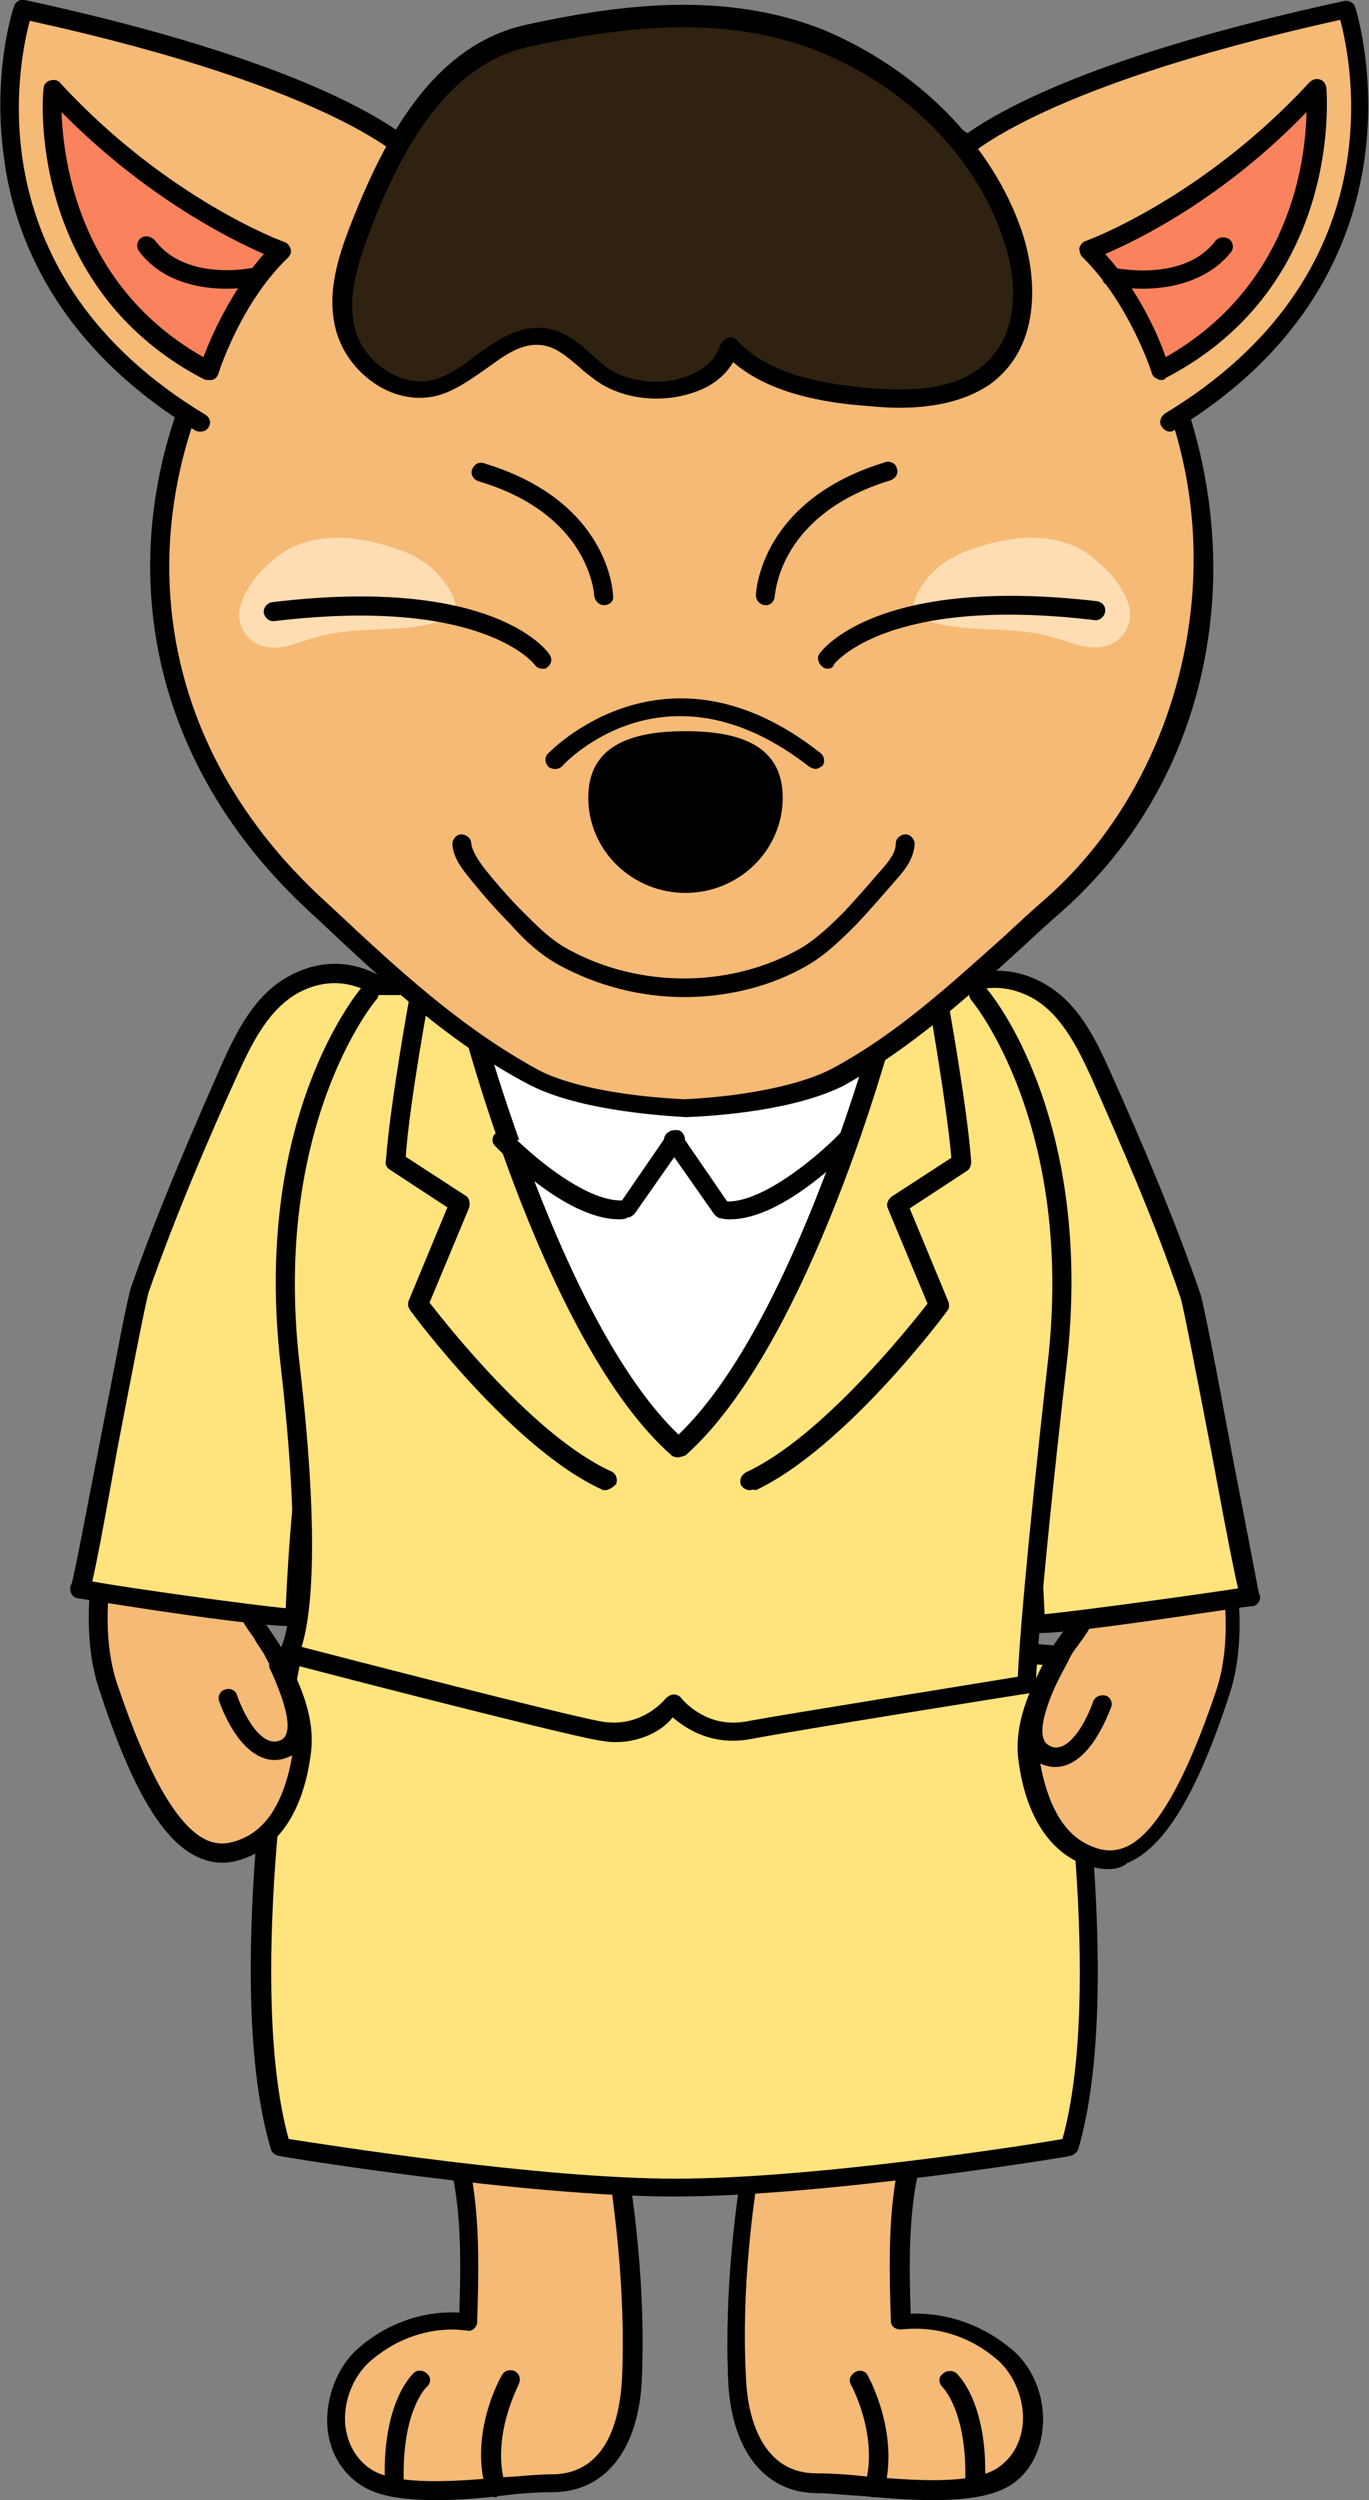<?xml version="1.0" encoding="utf-8"?>
<!-- Generator: Adobe Illustrator 26.5.0, SVG Export Plug-In . SVG Version: 6.00 Build 0)  -->
<svg version="1.1" id="레이어_1" xmlns="http://www.w3.org/2000/svg" xmlns:xlink="http://www.w3.org/1999/xlink" x="0px"
	 y="0px" viewBox="0 0 138 252" style="enable-background:new 0 0 138 252;" xml:space="preserve">
<rect x="0" y="0" width="138" height="252" fill="#808080" stroke="none"/>
<g>
	<g>
		<g>
			<path style="fill:#F4BA76;" d="M101.1,187.1c0.6,5.8,1.1,12-1.7,17.1c-1.3,2.3-3.1,4.1-4.6,6.3c-4.5,6.8-4.3,15.4-4,23.5
				c3.9-0.4,7.7,0.8,10.6,3.4c3.4,3,4,9.5-0.3,12.3c-4.1,2.6-13.8,0.7-18.7,0.7c-6,0-7.8-5.7-8.1-10.5c-0.4-7.9,0.4-16.5,1.9-24.2
				c0.3-1.5,0.6-3,1.1-4.4c0.8-2.1,2-4,3.1-5.9c2.6-4.1-0.2-9.7-0.7-14.5c-0.3-2.5-0.5-5.3,1.2-7.1c1.2-1.2,2.9-1.6,4.6-1.8
				c4.3-0.5,8.6,0,12.6,1.5c0.9,0.3,1.9,0.8,2.6,1.5C101.5,185.6,101,186.1,101.1,187.1z"/>
			<path d="M94,252c-2.3,0-4.7-0.2-6.9-0.4c-1.8-0.1-3.5-0.3-4.7-0.3c-5.3,0-8.7-4.3-9-11.4c-0.4-9.2,0.8-18.4,1.9-24.4
				c0.3-1.5,0.6-3,1.1-4.6c0.8-2.2,2-4.2,3.2-6.1c1.6-2.6,0.8-6.1,0-9.4c-0.3-1.5-0.7-3-0.8-4.4c-0.3-2.4-0.6-5.7,1.5-7.8
				c1.4-1.5,3.5-1.9,5.2-2.1c4.4-0.5,8.9,0,13.1,1.6c1,0.4,2.1,0.9,2.9,1.7c0.8,0.8,0.7,1.5,0.6,2.1c0,0.2-0.1,0.4,0,0.7l0,0
				c0.7,6.6,1,12.5-1.8,17.7c-0.8,1.4-1.7,2.6-2.7,3.8c-0.7,0.8-1.3,1.7-1.9,2.6c-4,6-4.2,13.5-3.9,21.9c3.8-0.1,7.4,1.2,10.3,3.7
				c2.1,1.8,3.3,4.9,3,7.8c-0.2,2.5-1.4,4.7-3.4,5.9C99.8,251.7,97,252,94,252z M88.7,182.7c-1,0-2,0.1-3.1,0.2
				c-1.3,0.2-3,0.5-4,1.5c-1.4,1.4-1.3,3.7-1,6.3c0.1,1.3,0.5,2.7,0.8,4.2c0.9,3.8,1.7,7.6-0.3,10.8c-1.1,1.8-2.3,3.7-3.1,5.7
				c-0.5,1.4-0.8,2.9-1,4.3c-1.1,6-2.3,15-1.8,24c0.1,2.9,1.1,9.6,7.1,9.6c1.4,0,3.1,0.1,4.9,0.3c4.7,0.4,10.6,0.9,13.3-0.8
				c1.5-1,2.4-2.5,2.6-4.5c0.2-2.3-0.8-4.8-2.4-6.3c-2.8-2.5-6.3-3.6-9.9-3.2c-0.3,0-0.5-0.1-0.7-0.2c-0.2-0.2-0.3-0.4-0.3-0.7
				c-0.3-9.2-0.3-17.3,4.2-24c0.6-0.9,1.3-1.8,2-2.7c0.9-1.2,1.8-2.3,2.5-3.5c2.6-4.6,2.3-10.2,1.6-16.5l0,0c0-0.4,0-0.8,0-1.1
				c0-0.4,0-0.4-0.1-0.5c-0.6-0.6-1.4-0.9-2.2-1.3C95,183.3,91.9,182.7,88.7,182.7z"/>
		</g>
		<path d="M98.3,251.1C98.3,251.1,98.3,251.1,98.3,251.1c-0.6,0-1-0.5-1-1c0.2-7.1-2.3-9.5-2.3-9.5c-0.4-0.4-0.4-1,0-1.3
			c0.4-0.4,1-0.4,1.4-0.1c0.1,0.1,3.2,2.9,2.9,11C99.2,250.7,98.8,251.1,98.3,251.1z"/>
		<path d="M88.2,251.7c-0.1,0-0.2,0-0.3,0c-0.5-0.1-0.8-0.7-0.7-1.2c1.4-5-1.4-10.1-1.4-10.1c-0.3-0.5-0.1-1,0.4-1.3
			c0.5-0.3,1.1-0.1,1.3,0.4c0.1,0.2,3.2,5.8,1.6,11.6C89,251.4,88.6,251.7,88.2,251.7z"/>
	</g>
	<g>
		<g>
			<path style="fill:#F4BA76;" d="M36.9,187.1c-0.6,5.8-1.1,12,1.7,17.1c1.3,2.3,3.1,4.1,4.6,6.3c4.5,6.8,4.3,15.4,4,23.5
				c-3.9-0.4-7.7,0.8-10.6,3.4c-3.4,3-4,9.5,0.3,12.3c4.1,2.6,13.8,0.7,18.7,0.7c6,0,7.8-5.7,8.1-10.5c0.4-7.9-0.4-16.5-1.9-24.2
				c-0.3-1.5-0.6-3-1.1-4.4c-0.8-2.1-2-4-3.1-5.9c-2.6-4.1,0.2-9.7,0.7-14.5c0.3-2.5,0.5-5.3-1.2-7.1c-1.2-1.2-2.9-1.6-4.6-1.8
				c-4.3-0.5-8.6,0-12.6,1.5c-0.9,0.3-1.9,0.8-2.6,1.5C36.5,185.6,37,186.1,36.9,187.1z"/>
			<path d="M44,252c-3,0-5.8-0.3-7.6-1.5c-2-1.3-3.2-3.4-3.4-5.9c-0.2-2.9,1-6,3-7.8c2.9-2.6,6.6-3.9,10.3-3.7
				c0.3-8.4,0.1-15.9-3.9-21.9c-0.6-0.9-1.3-1.7-1.9-2.6c-0.9-1.2-1.9-2.4-2.7-3.8c-3.1-5.5-2.4-12.3-1.8-17.7c0-0.2,0-0.4,0-0.7
				c-0.1-0.5-0.1-1.3,0.6-2.1c0.8-0.8,1.9-1.3,2.9-1.7c4.2-1.5,8.7-2.1,13.1-1.6c1.7,0.2,3.8,0.6,5.2,2.1c2.1,2.2,1.7,5.4,1.5,7.8
				c-0.2,1.4-0.5,3-0.8,4.4c-0.8,3.4-1.6,6.9,0,9.4c1.2,1.9,2.4,3.9,3.2,6.1c0.5,1.5,0.8,3.1,1.1,4.6c1.1,6.1,2.3,15.2,1.9,24.4
				c-0.3,7.1-3.7,11.4-9,11.4c-1.3,0-3,0.1-4.7,0.3C48.7,251.8,46.3,252,44,252z M45.7,234.8c-3.1,0-6,1.1-8.5,3.3
				c-1.6,1.5-2.6,3.9-2.4,6.3c0.2,1.9,1.1,3.5,2.6,4.5c2.7,1.7,8.6,1.2,13.3,0.8c1.8-0.1,3.5-0.3,4.9-0.3c5.8,0,6.9-6,7.1-9.6
				c0.4-9-0.8-18-1.8-24c-0.3-1.4-0.5-2.9-1-4.3c-0.7-2-1.9-3.9-3.1-5.7c-2-3.2-1.1-7.1-0.3-10.8c0.3-1.5,0.7-2.9,0.8-4.2
				c0.3-2.6,0.4-4.9-1-6.3c-1-1.1-2.7-1.4-4-1.5c-4.1-0.5-8.3,0-12.2,1.4c-0.8,0.3-1.7,0.7-2.2,1.3c-0.1,0.1-0.1,0.1-0.1,0.5
				c0,0.3,0.1,0.6,0,1.1l0,0c-0.7,6.3-1,11.9,1.6,16.5c0.7,1.2,1.6,2.4,2.5,3.5c0.7,0.9,1.4,1.8,2,2.7c4.5,6.7,4.5,14.9,4.2,24
				c0,0.3-0.1,0.5-0.3,0.7c-0.2,0.2-0.5,0.3-0.7,0.2C46.7,234.9,46.2,234.8,45.7,234.8z M36.9,187.1L36.9,187.1L36.9,187.1z"/>
		</g>
		<path d="M39.8,251.1c-0.5,0-1-0.4-1-0.9c-0.3-8.1,2.8-10.9,2.9-11c0.4-0.4,1-0.3,1.4,0.1c0.4,0.4,0.3,1-0.1,1.3
			c-0.1,0.1-2.5,2.5-2.3,9.5C40.8,250.7,40.4,251.1,39.8,251.1C39.8,251.1,39.8,251.1,39.8,251.1z"/>
		<path d="M49.9,251.7c-0.4,0-0.8-0.3-0.9-0.7c-1.7-5.7,1.4-11.3,1.6-11.6c0.3-0.5,0.8-0.6,1.3-0.4c0.5,0.3,0.6,0.8,0.4,1.3
			c0,0.1-2.8,5.2-1.4,10.1c0.1,0.5-0.2,1-0.7,1.2C50,251.7,50,251.7,49.9,251.7z"/>
	</g>
	<g>
		<path style="fill:#FFE37D;" d="M106.9,167l-38.9-3l-38.9,3c0,0-5.7,33.1-0.9,49.4c0,0,24.5,4.1,39.7,4.1s39.7-4.1,39.7-4.1
			C112.6,200,106.9,167,106.9,167z"/>
		<path d="M68,221.4c-15.1,0-39.6-4-39.9-4.1c-0.4-0.1-0.7-0.3-0.8-0.7c-4.9-16.4,0.6-48.5,0.9-49.9c0.1-0.4,0.4-0.8,0.9-0.8l38.8-3
			l39,3c0.4,0,0.8,0.4,0.9,0.8c0.2,1.4,5.7,33.5,0.9,49.9c-0.1,0.3-0.4,0.6-0.8,0.7C107.7,217.4,83.1,221.4,68,221.4z M29.1,215.6
			c3.9,0.6,25.3,4,39,4s35.1-3.3,39-4c4.1-14.8-0.2-42.8-0.9-47.7l-38.1-3l-37.9,3C29.2,172.7,25,200.8,29.1,215.6z"/>
	</g>
	<g>
		<g>
			<g>
				<path style="fill:#F4BA76;" d="M108.4,121.3c0,0,20.6,32.2,14.9,49.4s-10.5,17.9-14.3,16c-3.4-1.7-4.8-5.7-5.3-9.2
					c-0.6-3.7,1.2-7.3,3-10.6c0.9-1.6,2.4-3.1,2.8-4.8c0.2-0.7,0.2-1.5,0.1-2.3c-0.6-7.4-4.1-14.7-6.8-21.5
					c-1.9-4.8-3.8-9.6-5.7-14.4L108.4,121.3z"/>
				<path d="M111.7,188.4c-1,0-2.1-0.3-3.2-0.8c-3-1.5-5.1-4.9-5.8-9.9c-0.6-3.9,1.1-7.5,3.1-11.2c0.3-0.6,0.8-1.2,1.2-1.8
					c0.7-1,1.3-1.9,1.5-2.8c0.1-0.6,0.2-1.2,0.1-2c-0.4-6-2.9-11.9-5.3-17.7c-0.5-1.2-1-2.4-1.5-3.6c-1.9-4.8-3.8-9.6-5.7-14.4
					c-0.1-0.3-0.1-0.5,0-0.8c0.1-0.2,0.4-0.4,0.6-0.5l11.2-2.6c0.4-0.1,0.8,0.1,1,0.4c0.9,1.3,20.8,32.8,15,50.2
					c-3.3,10.1-6.6,15.4-10.3,16.9C113.2,188.2,112.5,188.4,111.7,188.4z M98.5,124.6c1.7,4.5,3.5,8.9,5.3,13.4
					c0.5,1.2,1,2.4,1.5,3.6c2.4,5.9,4.9,11.9,5.4,18.2c0.1,1,0,1.8-0.1,2.5c-0.3,1.3-1.1,2.4-1.9,3.5c-0.4,0.5-0.8,1.1-1,1.6
					c-1.9,3.5-3.4,6.6-2.9,10c0.5,3,1.7,7,4.8,8.5c1.4,0.7,2.6,0.8,3.8,0.3c3-1.2,6.1-6.6,9.2-15.8c5.1-15.4-11.7-43.7-14.4-48
					L98.5,124.6z"/>
			</g>
			<g>
				<g>
					<path style="fill:#FFE37D;" d="M91.5,109.7c0.5,3.8,2.5,7.1,4.1,10.6c6.4,13.6,8.1,28.6,8.8,43.4c0,0.4,19.9-2.4,21.6-2.8
						c-0.3,0.1-5.4-28.5-6-30.3c-2.5-7.4-5.7-14.9-9-22.1c-1.5-3.4-3.3-7-6.6-8.7C97.5,96,90.6,102.8,91.5,109.7z"/>
					<path d="M104.8,164.6c-0.5,0-0.8,0-0.9-0.1c-0.2-0.2-0.4-0.4-0.4-0.7c-0.6-13.3-2-28.9-8.7-43c-0.3-0.7-0.7-1.4-1-2.1
						c-1.4-2.8-2.8-5.6-3.2-8.8l0,0c-0.5-4,1.3-8.2,4.7-10.4c3-2,6.5-2.2,9.7-0.5c3.6,1.9,5.4,5.6,7,9.2c3,6.7,6.3,14.4,9,22.2
						c0.3,0.9,1.5,7,3.2,16.2c1.2,6.1,2.5,13,2.7,14c0,0.1,0.1,0.1,0.1,0.2c0.1,0.5-0.2,1-0.7,1.1c0,0-0.1,0-0.1,0
						C124.7,162,108.9,164.6,104.8,164.6z M92.5,109.6c0.4,2.9,1.7,5.5,3,8.2c0.3,0.7,0.7,1.4,1,2.1c6.6,14.1,8.2,29.5,8.8,42.8
						c3.3-0.3,15.7-2,19.5-2.6c-0.4-1.7-1.1-5.2-2.6-13.3c-1.3-6.7-2.9-15.1-3.2-16c-2.6-7.7-6-15.4-8.9-22
						c-1.5-3.3-3.2-6.7-6.2-8.3c-3.5-1.8-6.3-0.6-7.7,0.4C93.6,102.8,92,106.3,92.5,109.6L92.5,109.6z"/>
				</g>
			</g>
			<path d="M106.4,178.1c-0.3,0-0.5,0-0.8-0.1c-1-0.2-1.7-0.8-2.1-1.6c-1-2,0.1-5,1.4-7.9l0.2-0.4c0.2-0.5,0.8-0.7,1.3-0.5
				c0.5,0.2,0.7,0.8,0.5,1.2l-0.2,0.4c-0.7,1.6-2.2,4.9-1.4,6.3c0.1,0.2,0.3,0.4,0.8,0.6c1.6,0.4,3.2-2.1,4.1-4.6
				c0.2-0.5,0.7-0.7,1.2-0.6s0.8,0.7,0.6,1.2C110.5,176,108.5,178.1,106.4,178.1z"/>
		</g>
		<g>
			<g>
				<path style="fill:#F4BA76;" d="M25.9,120.6c0,0-20.7,32.1-15,49.4s10.4,17.9,14.3,16c3.4-1.7,4.8-5.7,5.3-9.2
					c0.6-3.7-1.2-7.3-3-10.6c-0.9-1.6-2.4-3.1-2.8-4.8c-0.2-0.7-0.2-1.5-0.1-2.3c0.6-7.4,4.1-14.7,6.8-21.5
					c1.9-4.8,3.8-9.6,5.7-14.4L25.9,120.6z"/>
				<path d="M25.6,186.9C25.6,186.9,25.6,186.9,25.6,186.9c-2,1-3.7,1.1-5.4,0.4c-3.7-1.5-6.9-6.9-10.2-17
					c-5.8-17.5,14.2-48.9,15.1-50.2c0.2-0.3,0.6-0.5,1-0.4l11.2,2.6c0.3,0.1,0.5,0.2,0.6,0.5c0.1,0.2,0.1,0.5,0,0.8
					c-1.9,4.8-3.8,9.6-5.7,14.4c-0.5,1.2-1,2.4-1.5,3.6c-2.4,5.7-4.8,11.7-5.3,17.6c-0.1,0.8,0,1.4,0.1,2c0.2,0.9,0.9,1.9,1.5,2.8
					c0.4,0.6,0.8,1.2,1.2,1.8c2,3.7,3.7,7.3,3.1,11.2C30.6,182,28.6,185.4,25.6,186.9z M26.3,121.7c-2.7,4.4-19.6,32.6-14.5,48
					c3.1,9.2,6.1,14.5,9.1,15.8c1.2,0.5,2.3,0.4,3.8-0.3c0,0,0,0,0,0c3.1-1.5,4.3-5.4,4.8-8.5c0.5-3.3-1-6.5-2.9-10
					c-0.3-0.5-0.7-1-1-1.6c-0.8-1.1-1.6-2.2-1.8-3.5c-0.2-0.7-0.2-1.5-0.1-2.5c0.5-6.3,3-12.4,5.4-18.2c0.5-1.2,1-2.4,1.5-3.6
					c1.8-4.5,3.5-8.9,5.3-13.4L26.3,121.7z"/>
			</g>
			<g>
				<g>
					<path style="fill:#FFE37D;" d="M42.8,109c-0.5,3.8-2.5,7.1-4.2,10.6c-6.4,13.6-8.2,28.6-8.9,43.4c0,0.4-19.9-2.5-21.6-2.9
						c0.3,0.1,5.5-28.5,6.1-30.3c2.6-7.4,5.8-14.9,9-22.1c1.5-3.4,3.3-7,6.6-8.7C36.8,95.4,43.7,102.1,42.8,109z"/>
					<path d="M30.2,163.8c-1.4,0.7-20.6-2.4-22.3-2.7c0,0-0.1,0-0.1,0c-0.5-0.1-0.8-0.6-0.7-1.2c0-0.1,0-0.1,0.1-0.2
						c0.3-0.9,1.6-7.9,2.8-14c1.8-9.2,2.9-15.3,3.3-16.2c2.7-7.7,6.1-15.5,9-22.1c1.6-3.6,3.5-7.3,7-9.1c3.2-1.7,6.7-1.5,9.7,0.5
						c3.3,2.3,5.2,6.5,4.7,10.5l0,0c-0.4,3.2-1.9,6-3.2,8.8c-0.3,0.7-0.7,1.4-1,2.1c-6.7,14.1-8.2,29.7-8.8,43
						C30.7,163.3,30.5,163.6,30.2,163.8C30.3,163.8,30.3,163.8,30.2,163.8z M9.3,159.4c3.8,0.7,16.2,2.4,19.5,2.7
						c0.6-13.3,2.2-28.7,8.9-42.8c0.3-0.7,0.7-1.4,1-2.1c1.4-2.8,2.7-5.4,3.1-8.2c0.5-3.3-1.1-6.8-3.9-8.6c-1.4-0.9-4.2-2.2-7.7-0.4
						c-3,1.6-4.7,4.9-6.2,8.2c-3,6.6-6.3,14.3-9,22c-0.3,0.9-1.9,9.2-3.2,16C10.4,154.1,9.7,157.7,9.3,159.4z M42.8,109L42.8,109
						L42.8,109z"/>
				</g>
			</g>
			<path d="M29.3,177c-0.2,0.1-0.5,0.2-0.8,0.3c-2.4,0.6-4.8-1.5-6.4-5.8c-0.2-0.5,0.1-1.1,0.6-1.2c0.5-0.2,1.1,0.1,1.2,0.6
				c0.9,2.5,2.5,5,4.1,4.6c0.5-0.1,0.7-0.4,0.8-0.6c0.7-1.4-0.7-4.7-1.4-6.3l-0.2-0.4c-0.2-0.5,0.1-1.1,0.5-1.2
				c0.5-0.2,1.1,0,1.3,0.5l0.2,0.4c1.3,2.9,2.4,5.9,1.4,7.9C30.4,176.3,29.9,176.8,29.3,177z"/>
		</g>
		<g>
			<path style="fill:#FFE37D;" d="M37.2,100.3c0,0-10.8,12.6-7.9,37.4s-0.2,29.1-0.2,29.1s26.4,6.8,31.3,7.7
				c4.8,0.9,7.6-2.6,7.6-2.6s2.8,3.5,7.6,2.6c4.8-0.9,28-4.6,28-4.6s0.2-7.4,3.1-32.2c2.9-24.8-7.9-37.4-7.9-37.4"/>
			<path d="M62,175.6c-0.6,0-1.1-0.1-1.8-0.2c-4.8-0.9-30.3-7.5-31.3-7.8c-0.3-0.1-0.6-0.3-0.7-0.6c-0.1-0.3-0.1-0.6,0.1-0.9
				c0.1-0.2,2.7-4.7,0-28.4c-2.9-24.9,7.7-37.6,8.1-38.1c0.3-0.4,1-0.5,1.4-0.1c0.4,0.3,0.5,0.9,0.1,1.3
				c-0.1,0.1-10.5,12.6-7.7,36.7c2.2,18.9,1,26,0.2,28.5c5,1.3,25.9,6.7,30.1,7.5c4.2,0.8,6.6-2.3,6.6-2.3c0.2-0.2,0.5-0.4,0.8-0.4
				l0,0c0.3,0,0.6,0.1,0.8,0.4c0.1,0.1,2.5,3.1,6.6,2.3c4.3-0.8,23.2-3.8,27.3-4.5c0.1-2.5,0.7-11,3-31.5
				c2.8-24.1-7.6-36.6-7.7-36.7c-0.3-0.4-0.3-1,0.1-1.3c0.4-0.3,1-0.3,1.4,0.1c0.5,0.5,11,13.2,8.1,38.1
				c-2.8,24.5-3.1,32.1-3.1,32.1c0,0.5-0.4,0.8-0.8,0.9c-0.2,0-23.3,3.7-28,4.6c-3.9,0.7-6.5-1.1-7.8-2.2
				C67,174.2,64.9,175.6,62,175.6z"/>
		</g>
		<path d="M75.6,150.2c-0.4,0-0.7-0.2-0.9-0.5c-0.2-0.5,0-1,0.5-1.3c7.6-3.5,16.5-14.7,18.3-17l-4-9.6c-0.2-0.4,0-0.9,0.4-1.2l6-3.9
			c-0.5-5.7-2.4-16.3-2.4-16.4c-0.1-0.5,0.3-1,0.8-1.1c0.5-0.1,1,0.2,1.1,0.8c0.1,0.5,2.1,11.5,2.5,17.1c0,0.3-0.1,0.7-0.4,0.9
			l-5.8,3.8l3.9,9.4c0.1,0.3,0.1,0.7-0.1,0.9c-0.4,0.6-10.4,13.9-19.3,18.1C75.9,150.1,75.7,150.2,75.6,150.2z"/>
		<path d="M61,150.2c-0.1,0-0.3,0-0.4-0.1c-8.9-4.1-18.9-17.5-19.3-18.1c-0.2-0.3-0.2-0.6-0.1-0.9l3.9-9.4l-5.8-3.8
			c-0.3-0.2-0.5-0.5-0.4-0.9c0.4-5.6,2.4-16.7,2.5-17.1c0.1-0.5,0.6-0.9,1.1-0.8c0.5,0.1,0.9,0.6,0.8,1.1c0,0.1-2,10.7-2.4,16.4
			l6,3.9c0.4,0.2,0.5,0.7,0.4,1.2l-4,9.6c1.8,2.3,10.6,13.5,18.3,17c0.5,0.2,0.7,0.8,0.5,1.3C61.7,150,61.3,150.2,61,150.2z"/>
		<g>
			<g>
				<path style="fill:#FFFFFF;" d="M47.4,102.7c0,0,8.4,32.1,20.9,43.2c12.5-11.1,20.9-43.2,20.9-43.2"/>
				<path d="M68.3,146.9c-0.2,0-0.5-0.1-0.6-0.2c-12.6-11.1-20.8-42.3-21.2-43.7c-0.1-0.5,0.2-1,0.7-1.2c0.5-0.1,1,0.2,1.2,0.7
					c0.1,0.3,8.2,30.8,20,42.1c11.8-11.3,19.9-41.8,20-42.1c0.1-0.5,0.6-0.8,1.2-0.7c0.5,0.1,0.8,0.6,0.7,1.2
					c-0.3,1.3-8.6,32.5-21.2,43.7C68.8,146.8,68.5,146.9,68.3,146.9z"/>
			</g>
			<g>
				<path style="fill:#FFFFFF;" d="M85.4,114.9c0,0-7.4,7.8-12.5,7l-4.9-7"/>
				<path d="M73.6,122.9c-0.3,0-0.6,0-0.9-0.1c-0.3,0-0.5-0.2-0.7-0.4l-4.9-7c-0.3-0.4-0.2-1,0.3-1.3c0.4-0.3,1-0.2,1.3,0.3l4.6,6.7
					c3.7,0.1,9.4-4.8,11.3-6.8c0.4-0.4,1-0.4,1.4-0.1c0.4,0.4,0.4,1,0.1,1.3C85.8,115.8,79.1,122.9,73.6,122.9z"/>
			</g>
			<g>
				<path style="fill:#FFFFFF;" d="M50.6,114.9c0,0,7.4,7.8,12.5,7l4.9-7"/>
				<path d="M62.4,122.9c-5.5,0-12.2-7.1-12.5-7.4c-0.4-0.4-0.3-1,0.1-1.3c0.4-0.4,1-0.3,1.4,0c1.9,2,7.5,6.9,11.3,6.8l4.6-6.7
					c0.3-0.4,0.9-0.5,1.3-0.3c0.4,0.3,0.6,0.9,0.3,1.3l-4.9,7c-0.2,0.2-0.4,0.4-0.7,0.4C63,122.9,62.7,122.9,62.4,122.9z"/>
			</g>
		</g>
	</g>
	<g>
		<g>
			<g>
				<path style="fill:#F4BA76;" d="M109.6,25.4C98.5,12.7,83.8,5,69,5.9c-14.8-1-29.5,6.8-40.6,19.5C13.1,42.8,10.1,71,31.8,91.2
					c7.1,6.6,13.5,12.8,21.8,17.3c3.8,2.1,10.4,3,15.5,3.2c5.1-0.2,11.6-1.2,15.5-3.2c8.2-4.5,14.5-10.9,21.8-17.3
					C126.5,73.4,125,42.8,109.6,25.4z"/>
				<path d="M69.1,112.6c-3.3-0.2-11.2-0.8-16-3.4C45.2,105,39,99.2,32.4,93l-1.3-1.2c-22.6-21-18.8-49.6-3.5-67.1
					C39.6,11.3,54.6,4.1,69.1,5c14.3-0.9,29.4,6.3,41.3,19.8l0,0c7.8,8.8,12.1,21,11.9,33.4c-0.3,13.3-5.7,25.2-15.3,33.7
					c-1.5,1.3-2.9,2.6-4.3,3.9c-5.6,5.1-11,9.9-17.6,13.6C80.2,111.9,72.3,112.5,69.1,112.6z M66.7,6.8C53.5,6.8,40,13.7,29.1,26
					c-14.8,16.8-18.4,44.3,3.3,64.5l1.3,1.2c6.5,6.1,12.7,11.8,20.3,16c3,1.7,8.7,2.8,15,3.1c6.3-0.3,11.9-1.5,14.9-3.1
					c6.5-3.5,11.7-8.3,17.3-13.3c1.4-1.3,2.8-2.6,4.3-3.9c16.3-14.4,21.6-43.7,3.3-64.4l0,0C97.4,13,82.9,6,69.1,6.9
					C68.3,6.8,67.5,6.8,66.7,6.8z"/>
			</g>
			<path d="M78.9,80.4c0,5.3-4.4,9.6-9.8,9.6s-9.8-4.3-9.8-9.6s4.4-6.7,9.8-6.7S78.9,75.1,78.9,80.4z"/>
			<path d="M82.2,77.5c-0.2,0-0.4-0.1-0.6-0.2c-14.3-11.2-24.5-0.6-24.9-0.1c-0.4,0.4-1,0.4-1.4,0.1c-0.4-0.4-0.4-1-0.1-1.3
				c0.1-0.1,11.8-12.5,27.5-0.1c0.4,0.3,0.5,0.9,0.2,1.3C82.7,77.3,82.5,77.5,82.2,77.5z"/>
			<g>
				<g>
					<path style="fill:#F4BA76;" d="M41.9,16c0,0-6.2-7.8-39.6-15c0,0-8.6,25.6,17.9,41.6"/>
					<path d="M20.2,43.5c-0.2,0-0.3,0-0.5-0.1C5.7,34.9,1.4,23.8,0.4,15.9c-1.2-8.5,0.9-15,1-15.2C1.5,0.2,2-0.1,2.5,0
						c33.3,7.2,39.9,15,40.2,15.4c0.3,0.4,0.3,1-0.2,1.3c-0.4,0.3-1,0.3-1.4-0.2C41.1,16.5,34.5,9,3,2.1C1.8,6.6-2.5,27.8,20.7,41.8
						c0.5,0.3,0.6,0.9,0.3,1.3C20.8,43.4,20.5,43.5,20.2,43.5z"/>
				</g>
				<g>
					<path style="fill:#FA835D;" d="M28.3,25.2c0,0-11.9-4.3-23-16.3c0,0-2,19.2,15.7,28.4C21,37.4,23.3,30.1,28.3,25.2z"/>
					<path d="M21,38.3c-0.2,0-0.3,0-0.5-0.1C2.5,28.8,4.3,9.1,4.4,8.9c0-0.4,0.3-0.7,0.7-0.8c0.4-0.1,0.8,0,1,0.3
						c10.8,11.7,22.5,16,22.6,16c0.3,0.1,0.5,0.4,0.6,0.7c0.1,0.3,0,0.6-0.3,0.9c-4.8,4.6-7,11.7-7,11.7c-0.1,0.3-0.3,0.5-0.6,0.6
						C21.3,38.3,21.1,38.3,21,38.3z M6.2,11.3C6.4,16.4,8,28.9,20.5,36c0.8-2.1,2.8-6.7,6.1-10.4C23.4,24.2,14.8,20,6.2,11.3z"/>
				</g>
				<path d="M22.8,29.1c-2.7,0-6.5-0.7-8.8-3.8c-0.3-0.4-0.2-1,0.2-1.3c0.4-0.3,1-0.2,1.4,0.2c3.2,4.3,10.2,2.8,10.2,2.7
					c0.5-0.1,1,0.2,1.2,0.7c0.1,0.5-0.2,1-0.7,1.1C26.1,28.8,24.7,29.1,22.8,29.1z"/>
			</g>
			<g>
				<g>
					<path style="fill:#F4BA76;" d="M96.2,15.8c0,0,6.2-7.6,39.6-14.8c0,0,8.6,25.6-17.9,41.6"/>
					<path d="M117.9,43.5c-0.3,0-0.6-0.2-0.8-0.5c-0.3-0.4-0.1-1,0.3-1.3c23.2-14,18.9-35.2,17.7-39.7C103.5,9,97,16.3,96.9,16.4
						c-0.3,0.4-0.9,0.5-1.4,0.1c-0.4-0.3-0.5-0.9-0.1-1.3c0.3-0.3,6.8-7.9,40.1-15.1c0.5-0.1,1,0.2,1.1,0.6
						c0.1,0.3,8.5,26.5-18.3,42.7C118.2,43.5,118,43.5,117.9,43.5z"/>
				</g>
				<g>
					<path style="fill:#FA835D;" d="M109.8,25.2c0,0,11.9-4.3,23-16.3c0,0,2,19.2-15.7,28.4C117.1,37.4,114.8,30.1,109.8,25.2z"/>
					<path d="M117.1,38.3c-0.1,0-0.3,0-0.4-0.1c-0.3-0.1-0.5-0.3-0.6-0.6c0-0.1-2.3-7.1-7-11.7c-0.2-0.2-0.3-0.6-0.3-0.9
						c0.1-0.3,0.3-0.6,0.6-0.7c0.1,0,11.8-4.3,22.6-16c0.3-0.3,0.7-0.4,1-0.3c0.4,0.1,0.6,0.4,0.7,0.8c0,0.2,1.9,19.9-16.2,29.3
						C117.4,38.3,117.2,38.3,117.1,38.3z M111.4,25.6c3.4,3.7,5.4,8.3,6.1,10.4c12.5-7.1,14.1-19.6,14.2-24.7
						C123.3,20,114.7,24.2,111.4,25.6z"/>
				</g>
				<path d="M115.2,29.1c-1.9,0-3.3-0.3-3.4-0.3c-0.5-0.1-0.8-0.6-0.7-1.1c0.1-0.5,0.6-0.8,1.2-0.7c0.1,0,7,1.5,10.2-2.7
					c0.3-0.4,0.9-0.5,1.4-0.2c0.4,0.3,0.5,0.9,0.2,1.3C121.7,28.4,117.9,29.1,115.2,29.1z"/>
			</g>
			<path d="M77.2,61C77.2,61,77.2,61,77.2,61c-0.6,0-1-0.5-1-1c0-0.4,0.5-9.6,13-13.4c0.5-0.2,1.1,0.1,1.2,0.6
				c0.2,0.5-0.1,1-0.6,1.2c-11.2,3.4-11.6,11.3-11.7,11.6C78.1,60.6,77.7,61,77.2,61z"/>
			<path d="M60.9,61c-0.5,0-0.9-0.4-1-0.9l0,0c0-0.3-0.5-8.3-11.7-11.6c-0.5-0.2-0.8-0.7-0.6-1.2c0.2-0.5,0.7-0.8,1.2-0.6
				c12.6,3.8,13,13,13,13.4C61.9,60.6,61.4,61,60.9,61C60.9,61,60.9,61,60.9,61z"/>
			<g>
				<path d="M69,100.5c-4.4,0-8.7-1.1-12.6-3.2c-2-1.1-3.6-2.6-5-4.2c-1.4-1.4-2.7-2.9-4-4.5c-0.8-1-1.7-2.1-1.8-3.5
					c0-0.5,0.4-1,0.9-1c0.5,0,1,0.4,1,0.9c0.1,0.8,0.7,1.7,1.3,2.5c1.2,1.5,2.5,3,3.9,4.4c1.6,1.6,2.9,2.9,4.6,3.8
					c7.1,3.9,16.2,3.9,23.2,0c1.6-0.9,3-2.2,4.6-3.8c1.3-1.4,2.6-2.9,3.9-4.4c0.7-0.8,1.3-1.6,1.3-2.5c0-0.5,0.5-0.9,1-0.9
					c0.5,0,0.9,0.5,0.9,1c-0.1,1.4-0.9,2.5-1.8,3.5c-1.3,1.5-2.6,3-4,4.5c-1.5,1.5-3.1,3.1-5,4.2C77.8,99.4,73.4,100.5,69,100.5z"/>
			</g>
			<path style="fill:#FFDDB2;" d="M111.8,57.7c-0.9-0.9-1.8-1.7-2.6-2.2c-3.5-2-7.7-1.4-11.4-0.1c-2.4,0.8-4.5,2.5-5.5,4.8
				c-0.2,0.5-0.4,1.2-0.1,1.7c0.2,0.3,0.6,0.5,1,0.6c4.1,1.4,8.7,0.5,12.8,1.7c1.2,0.3,2.3,0.8,3.5,1s2.6,0,3.4-0.9
				C114.9,62.3,113.6,59.7,111.8,57.7z"/>
			<path style="fill:#FFDDB2;" d="M26.2,57.7c0.9-0.9,1.8-1.7,2.6-2.2c3.5-2,7.7-1.4,11.4-0.1c2.4,0.8,4.5,2.5,5.5,4.8
				c0.2,0.5,0.4,1.2,0.1,1.7c-0.2,0.3-0.6,0.5-1,0.6c-4.1,1.4-8.7,0.5-12.8,1.7c-1.2,0.3-2.3,0.8-3.5,1c-1.2,0.2-2.6,0-3.4-0.9
				C23.1,62.3,24.5,59.7,26.2,57.7z"/>
			<path d="M54.7,67.4c-0.3,0-0.6-0.1-0.8-0.4c-0.1-0.1-5.3-6.9-26.2-4.4c-0.5,0.1-1-0.3-1.1-0.8c-0.1-0.5,0.3-1,0.8-1.1
				c22.3-2.7,27.8,4.9,28,5.3c0.3,0.4,0.2,1-0.3,1.3C55.1,67.4,54.9,67.4,54.7,67.4z"/>
			<path d="M83.4,67.4c-0.2,0-0.4-0.1-0.5-0.2c-0.4-0.3-0.6-0.9-0.3-1.3c0.2-0.3,5.7-7.9,28-5.3c0.5,0.1,0.9,0.5,0.8,1.1
				c-0.1,0.5-0.6,0.9-1.1,0.8c-21-2.5-26.1,4.4-26.2,4.4C84,67.3,83.7,67.4,83.4,67.4z"/>
		</g>
		<g>
			<path style="fill:#302210;" d="M36.5,22.6c-1.4,3.5-2.6,7.2-1.6,10.8c1,3.6,5,6.7,9,5.8c4.1-1,6.9-5.8,11.1-5.1
				c2.3,0.4,3.8,2.3,5.6,3.7c4.1,3,11.8,1.9,13-2.8c3.2,3.5,8.7,4.6,13.7,5.1c4.1,0.3,8.5,0.3,11.7-2c4.6-3.2,4.7-9.4,3-14.4
				C99.1,15.1,91.9,7.7,82.7,4.2C73.2,0.5,63,1.6,53.2,3.7C44,5.7,39.4,15.3,36.5,22.6z"/>
			<path d="M90.6,41.1c-1.2,0-2.3-0.1-3.4-0.2c-4-0.3-9.6-1.2-13.3-4.4c-0.8,1.4-2.2,2.5-4.1,3.1c-3.3,1.1-7.2,0.6-9.8-1.3
				c-0.5-0.4-1.1-0.8-1.6-1.3c-1.2-1-2.3-2-3.7-2.2c-2-0.3-3.7,0.9-5.6,2.3c-1.6,1.1-3.2,2.3-5.1,2.8c-4.6,1.1-9-2.5-10.1-6.5
				c-1.1-3.9,0.3-7.9,1.7-11.4l0,0c3.2-8,8-17.4,17.4-19.5c9.2-2,19.9-3.5,30,0.5C92.5,7,100,14.5,103,23.3
				c1.7,5.1,1.8,11.9-3.3,15.5C97,40.6,93.7,41.1,90.6,41.1z M73.6,34c0.3,0,0.5,0.1,0.7,0.3c3.3,3.6,9,4.4,13.1,4.8
				c3.5,0.3,8,0.4,11.1-1.8c4.3-3,4.2-8.8,2.6-13.3c-2.8-8.3-9.9-15.4-18.8-18.9c-9.7-3.8-20-2.3-28.9-0.4
				c-8.5,1.8-13.1,10.8-16,18.3c-1.2,3.2-2.5,6.8-1.6,10.2c0.8,3.1,4.4,5.9,7.8,5.1c1.6-0.4,3-1.4,4.4-2.5c2.1-1.5,4.3-3.1,7.1-2.7
				c1.9,0.3,3.3,1.5,4.6,2.7c0.5,0.4,0.9,0.8,1.4,1.2c2.1,1.5,5.4,1.9,8,1c1.1-0.4,2.9-1.3,3.5-3.2c0.1-0.3,0.4-0.6,0.7-0.7
				C73.4,34,73.5,34,73.6,34z"/>
		</g>
	</g>
</g>
</svg>
